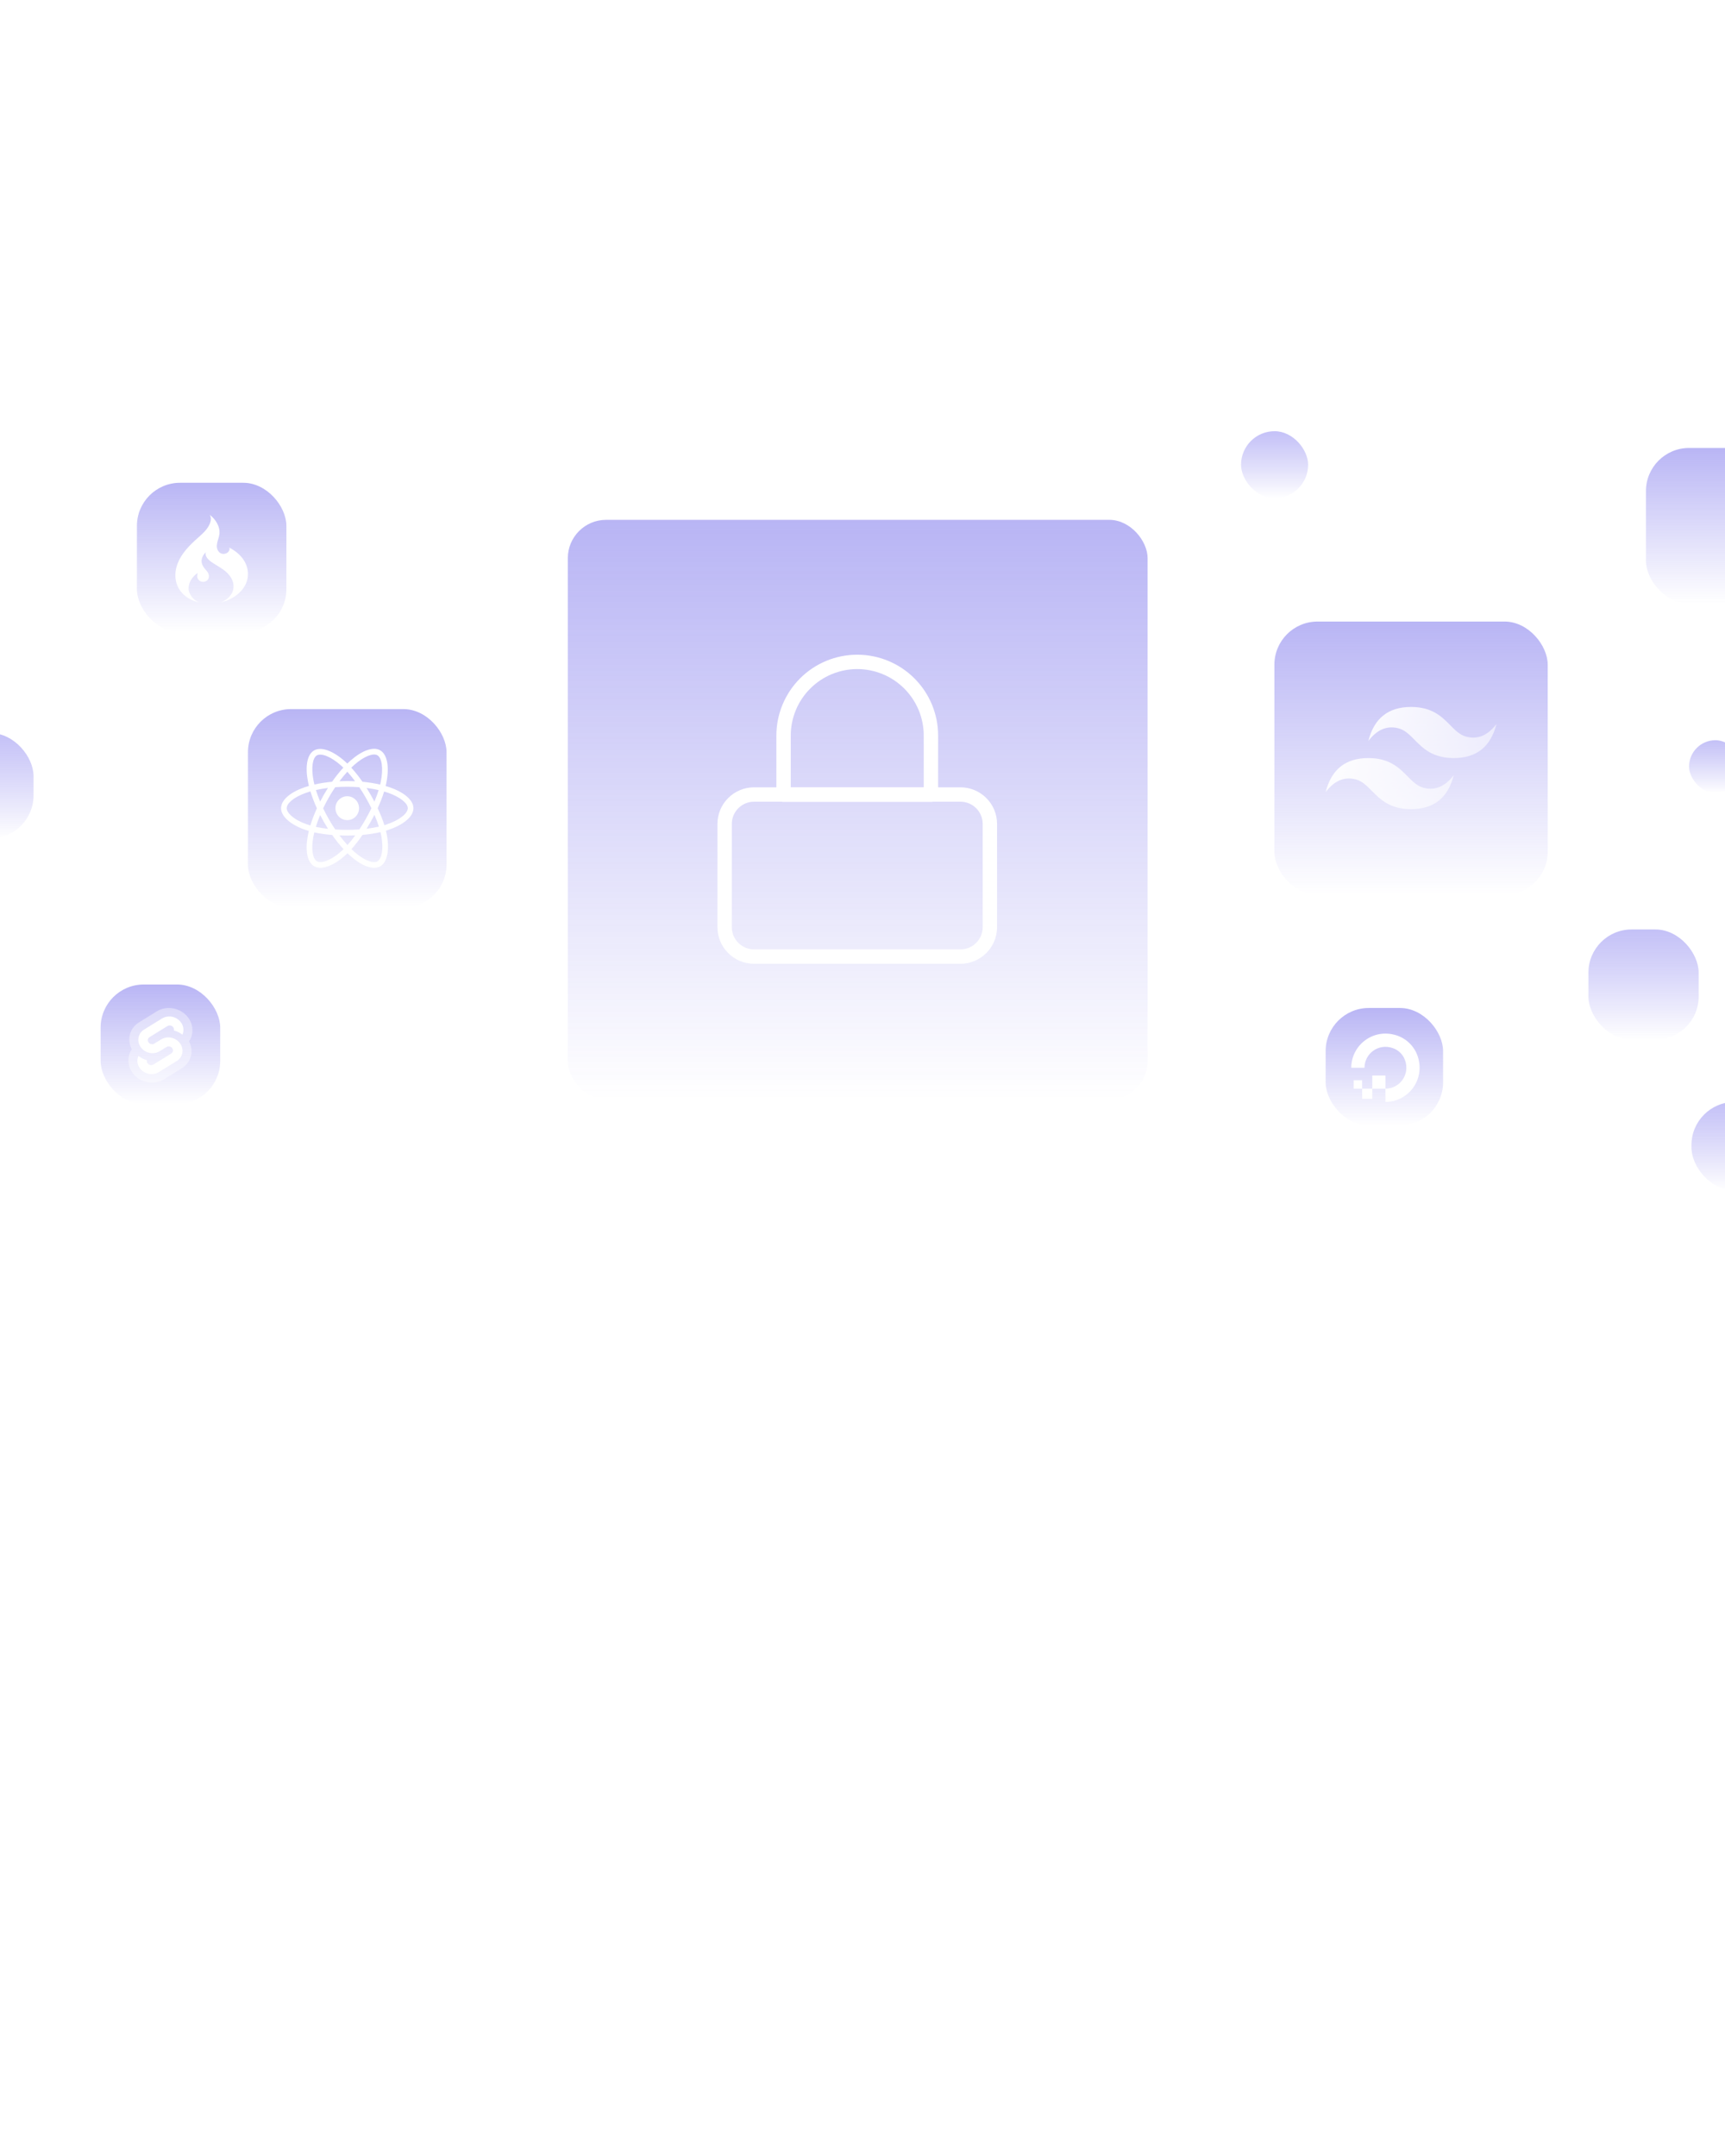 <svg width="720" height="900" viewBox="0 0 720 900" fill="none" xmlns="http://www.w3.org/2000/svg">
<circle cx="541.5" cy="717.5" r="467.5" fill="url(#paint0_linear_303_4)" fill-opacity="0.03"/>
<circle cx="333.5" cy="533.5" r="467.5" fill="url(#paint1_linear_303_4)" fill-opacity="0.02"/>
<circle cx="296" cy="472" r="545" fill="url(#paint2_linear_303_4)" fill-opacity="0.03"/>
<circle cx="632" cy="784" r="350" fill="url(#paint3_linear_303_4)" fill-opacity="0.01"/>
<rect x="103.495" y="296.004" width="82.884" height="82.884" rx="18" fill="url(#paint4_linear_303_4)" fill-opacity="0.4"/>
<g clip-path="url(#clip0_303_4)">
<path d="M162.74 328.683C162.167 328.483 161.573 328.295 160.962 328.116C161.062 327.702 161.154 327.292 161.236 326.89C162.583 320.285 161.703 314.964 158.696 313.213C155.814 311.533 151.1 313.284 146.338 317.471C145.88 317.874 145.421 318.3 144.962 318.747C144.657 318.451 144.351 318.166 144.047 317.893C139.057 313.415 134.055 311.529 131.052 313.286C128.172 314.97 127.319 319.972 128.532 326.232C128.649 326.836 128.785 327.454 128.94 328.082C128.232 328.285 127.549 328.501 126.895 328.731C121.045 330.792 117.309 334.023 117.309 337.373C117.309 340.834 121.32 344.305 127.413 346.409C127.894 346.575 128.393 346.732 128.907 346.881C128.74 347.56 128.595 348.226 128.473 348.875C127.317 355.025 128.22 359.909 131.092 361.583C134.059 363.312 139.038 361.535 143.886 357.253C144.269 356.914 144.654 356.555 145.039 356.179C145.538 356.665 146.037 357.125 146.533 357.556C151.229 361.64 155.867 363.289 158.736 361.61C161.7 359.876 162.663 354.63 161.413 348.246C161.317 347.759 161.206 347.261 161.081 346.754C161.431 346.649 161.774 346.542 162.109 346.429C168.443 344.309 172.565 340.88 172.565 337.373C172.565 334.011 168.708 330.759 162.74 328.683ZM161.367 344.165C161.064 344.266 160.754 344.364 160.438 344.459C159.739 342.222 158.795 339.843 157.64 337.385C158.743 334.986 159.65 332.637 160.33 330.414C160.895 330.58 161.443 330.754 161.972 330.938C167.085 332.717 170.204 335.347 170.204 337.373C170.204 339.532 166.836 342.334 161.367 344.165ZM159.097 348.71C159.65 351.532 159.729 354.084 159.363 356.079C159.034 357.872 158.372 359.067 157.553 359.546C155.812 360.564 152.088 359.24 148.072 355.748C147.612 355.347 147.148 354.92 146.683 354.468C148.24 352.747 149.796 350.746 151.314 348.525C153.986 348.285 156.509 347.894 158.798 347.359C158.911 347.818 159.011 348.269 159.097 348.71ZM136.147 359.37C134.446 359.977 133.09 359.994 132.271 359.517C130.528 358.501 129.804 354.58 130.792 349.319C130.905 348.717 131.04 348.098 131.195 347.466C133.459 347.972 135.964 348.336 138.642 348.555C140.171 350.729 141.772 352.727 143.385 354.477C143.033 354.821 142.682 355.148 142.332 355.457C140.189 357.35 138.04 358.694 136.147 359.37ZM128.176 344.152C125.482 343.221 123.257 342.012 121.732 340.692C120.361 339.506 119.669 338.329 119.669 337.373C119.669 335.34 122.669 332.747 127.672 330.984C128.279 330.77 128.915 330.568 129.574 330.379C130.265 332.652 131.172 335.028 132.267 337.431C131.158 339.87 130.238 342.284 129.54 344.584C129.07 344.447 128.615 344.303 128.176 344.152ZM130.848 325.774C129.81 320.411 130.499 316.365 132.235 315.35C134.083 314.269 138.171 315.811 142.479 319.676C142.755 319.923 143.031 320.182 143.309 320.45C141.703 322.192 140.117 324.175 138.601 326.336C136.003 326.579 133.515 326.97 131.228 327.494C131.084 326.909 130.957 326.335 130.848 325.774ZM154.683 331.721C154.136 330.767 153.575 329.835 153.003 328.929C154.766 329.154 156.455 329.453 158.041 329.819C157.565 331.361 156.971 332.974 156.273 334.627C155.771 333.665 155.241 332.696 154.683 331.721ZM144.963 322.154C146.052 323.346 147.142 324.677 148.215 326.121C147.134 326.07 146.04 326.043 144.937 326.043C143.844 326.043 142.758 326.069 141.684 326.12C142.758 324.689 143.857 323.36 144.963 322.154ZM135.181 331.738C134.635 332.695 134.115 333.659 133.621 334.625C132.934 332.978 132.346 331.358 131.865 329.794C133.442 329.437 135.123 329.145 136.875 328.925C136.295 329.839 135.729 330.778 135.181 331.737V331.738ZM136.925 345.992C135.116 345.788 133.409 345.512 131.833 345.165C132.321 343.573 132.922 341.918 133.624 340.235C134.119 341.201 134.641 342.165 135.19 343.124H135.191C135.75 344.102 136.33 345.059 136.925 345.992ZM145.029 352.76C143.91 351.54 142.794 350.191 141.704 348.74C142.762 348.782 143.841 348.803 144.937 348.803C146.063 348.803 147.177 348.777 148.272 348.728C147.196 350.206 146.11 351.557 145.029 352.76ZM156.295 340.15C157.034 341.851 157.656 343.496 158.151 345.061C156.549 345.431 154.819 345.728 152.996 345.949C153.57 345.031 154.136 344.083 154.693 343.108C155.255 342.122 155.79 341.134 156.295 340.15ZM152.648 341.916C151.784 343.43 150.897 344.875 149.997 346.238C148.357 346.357 146.663 346.418 144.937 346.418C143.217 346.418 141.545 346.364 139.934 346.258C138.997 344.877 138.091 343.428 137.233 341.929H137.233C136.377 340.435 135.59 338.929 134.876 337.43C135.589 335.929 136.375 334.42 137.226 332.929L137.226 332.929C138.079 331.434 138.977 329.992 139.905 328.619C141.549 328.494 143.234 328.428 144.937 328.428H144.937C146.648 328.428 148.335 328.494 149.978 328.621C150.891 329.984 151.783 331.421 152.64 332.916C153.506 334.429 154.302 335.927 155.022 337.397C154.305 338.891 153.51 340.405 152.648 341.916ZM157.517 315.279C159.368 316.357 160.087 320.706 158.925 326.409C158.85 326.773 158.767 327.143 158.676 327.519C156.384 326.984 153.894 326.586 151.288 326.339C149.77 324.154 148.196 322.168 146.617 320.449C147.042 320.036 147.466 319.642 147.888 319.271C151.967 315.683 155.78 314.267 157.517 315.279ZM144.937 332.387C147.662 332.387 149.871 334.619 149.871 337.373C149.871 340.127 147.662 342.359 144.937 342.359C142.212 342.359 140.003 340.127 140.003 337.373C140.003 334.619 142.212 332.387 144.937 332.387Z" fill="white"/>
</g>
<rect x="42" y="410.972" width="49.909" height="49.909" rx="18" fill="url(#paint5_linear_303_4)" fill-opacity="0.4"/>
<g clip-path="url(#clip1_303_4)">
<path d="M78.618 424.898C75.635 420.757 69.742 419.53 65.481 422.162L57.998 426.787C55.954 428.034 54.546 430.058 54.12 432.363C53.763 434.283 54.077 436.263 55.011 437.991C54.371 438.933 53.934 439.992 53.727 441.102C53.297 443.451 53.86 445.87 55.29 447.811C58.274 451.953 64.167 453.18 68.427 450.547L75.91 445.923C77.954 444.676 79.362 442.652 79.789 440.347C80.146 438.427 79.832 436.446 78.898 434.718C79.538 433.776 79.975 432.718 80.181 431.607C80.612 429.258 80.049 426.84 78.619 424.898" fill="white" fill-opacity="0.4"/>
<path d="M64.749 448.205C62.337 448.814 59.789 447.898 58.368 445.911C57.508 444.744 57.169 443.289 57.428 441.876C57.471 441.646 57.531 441.419 57.606 441.198L57.748 440.781L58.131 441.054C59.017 441.685 60.007 442.165 61.059 442.473L61.337 442.555L61.312 442.824C61.278 443.207 61.385 443.589 61.614 443.903C62.041 444.501 62.808 444.777 63.535 444.595C63.697 444.552 63.853 444.486 63.995 444.399L71.48 439.773C71.85 439.547 72.106 439.18 72.183 438.763C72.261 438.337 72.159 437.898 71.9 437.546C71.472 436.948 70.705 436.672 69.978 436.854C69.815 436.896 69.66 436.962 69.519 437.05L66.662 438.816C66.192 439.105 65.68 439.324 65.142 439.463C62.73 440.071 60.182 439.155 58.761 437.169C57.9 436.001 57.561 434.547 57.82 433.133C58.077 431.747 58.924 430.53 60.154 429.78L67.638 425.154C68.108 424.864 68.621 424.645 69.159 424.506C71.572 423.898 74.12 424.813 75.541 426.8C76.401 427.967 76.74 429.422 76.481 430.835C76.437 431.065 76.378 431.291 76.302 431.513L76.161 431.93L75.778 431.657C74.892 431.026 73.902 430.546 72.85 430.238L72.572 430.156L72.597 429.887C72.631 429.504 72.524 429.122 72.295 428.808C71.868 428.209 71.1 427.933 70.374 428.116C70.211 428.158 70.056 428.224 69.914 428.312L62.429 432.938C62.058 433.164 61.803 433.531 61.726 433.948C61.648 434.374 61.75 434.812 62.009 435.165C62.437 435.763 63.204 436.039 63.931 435.857C64.094 435.814 64.249 435.748 64.391 435.661L67.247 433.896C67.716 433.606 68.229 433.387 68.766 433.248C71.179 432.64 73.727 433.555 75.148 435.542C76.008 436.709 76.347 438.164 76.088 439.577C75.832 440.964 74.985 442.181 73.755 442.932L66.27 447.557C65.8 447.847 65.287 448.066 64.749 448.205" fill="white"/>
</g>
<rect x="57.151" y="201.533" width="62.386" height="62.386" rx="18" fill="url(#paint6_linear_303_4)" fill-opacity="0.4"/>
<path d="M82.941 251.439C80.759 250.493 78.718 248.086 78.713 245.623C78.707 242.938 80.402 240.658 82.509 239.16C82.256 240.121 82.118 241 82.745 241.86C83.329 242.659 84.351 243.048 85.316 242.837C87.571 242.342 87.674 239.852 86.338 238.402C85.016 236.966 83.737 235.343 84.24 233.261C84.492 232.217 85.131 231.239 85.939 230.54C85.318 232.18 87.084 233.798 88.248 234.604C90.267 236.002 92.482 237.058 94.338 238.697C96.291 240.42 97.733 242.749 97.442 245.45C97.126 248.378 94.81 250.414 92.211 251.442C97.702 250.225 103.377 245.945 103.493 239.829C103.589 234.798 100.152 230.926 95.894 228.709L95.672 228.587C95.789 228.872 95.827 229.114 95.822 229.331C95.861 229.171 95.886 229.007 95.894 228.837C95.892 229.048 95.865 229.247 95.816 229.434L95.822 229.331C95.758 229.602 95.651 229.855 95.507 230.085L95.57 230.018C94.72 231.433 92.421 231.74 91.285 230.275C89.458 227.918 91.323 225.378 91.584 222.882C91.91 219.755 89.957 216.719 87.535 214.902C88.869 217.068 87.112 219.935 85.706 221.537C84.343 223.091 82.685 224.388 81.18 225.799C79.564 227.315 78.009 228.912 76.681 230.691C74.023 234.252 72.396 238.731 73.592 243.174C74.787 247.614 78.617 250.44 82.941 251.439Z" fill="white"/>
<g filter="url(#filter0_f_303_4)">
<rect x="-30" y="306" width="44" height="44" rx="18" fill="url(#paint7_linear_303_4)" fill-opacity="0.4"/>
</g>
<rect x="687" y="187" width="65" height="65" rx="18" fill="url(#paint8_linear_303_4)" fill-opacity="0.4"/>
<g filter="url(#filter1_f_303_4)">
<rect x="663" y="388" width="46" height="46" rx="18" fill="url(#paint9_linear_303_4)" fill-opacity="0.4"/>
</g>
<g filter="url(#filter2_f_303_4)">
<rect x="706" y="460" width="37" height="37" rx="18" fill="url(#paint10_linear_303_4)" fill-opacity="0.4"/>
</g>
<g filter="url(#filter3_f_303_4)">
<rect x="518" y="180" width="28" height="28" rx="14" fill="url(#paint11_linear_303_4)" fill-opacity="0.4"/>
</g>
<g filter="url(#filter4_f_303_4)">
<rect x="705" y="309" width="22" height="22" rx="11" fill="url(#paint12_linear_303_4)" fill-opacity="0.4"/>
</g>
<rect x="553.312" y="420.775" width="49.017" height="49.017" rx="18" fill="url(#paint13_linear_303_4)" fill-opacity="0.4"/>
<path d="M578.267 454.481V459.99C587.604 459.99 594.874 450.969 591.819 441.185C590.484 436.91 587.087 433.512 582.811 432.177C573.027 429.123 564.007 436.393 564.007 445.73H569.528C569.529 445.73 569.53 445.729 569.53 445.729C569.531 439.869 575.33 435.339 581.49 437.574C583.772 438.402 585.593 440.223 586.422 442.505C588.657 448.662 584.134 454.458 578.279 454.467V448.976C578.279 448.976 578.279 448.975 578.278 448.975H572.774C572.774 448.975 572.773 448.976 572.773 448.976V454.481H578.267ZM572.772 458.712H568.543L568.542 458.711V454.481H572.773V458.711C572.773 458.711 572.773 458.712 572.772 458.712ZM568.545 454.481H564.999C564.998 454.481 564.997 454.48 564.997 454.48V450.936C564.997 450.936 564.998 450.933 564.999 450.933H568.542C568.544 450.933 568.545 450.935 568.545 450.935V454.481Z" fill="white"/>
<rect x="531.923" y="259.463" width="114.077" height="114.077" rx="18" fill="url(#paint14_linear_303_4)" fill-opacity="0.4"/>
<g clip-path="url(#clip2_303_4)">
<path d="M588.961 295.112C579.455 295.112 573.513 299.853 571.137 309.335C574.702 304.594 578.861 302.816 583.614 304.001C586.326 304.678 588.264 306.64 590.41 308.812C593.905 312.351 597.95 316.446 606.786 316.446C616.292 316.446 622.234 311.705 624.611 302.224C621.046 306.964 616.887 308.742 612.133 307.557C609.421 306.881 607.483 304.918 605.337 302.746C601.842 299.208 597.797 295.112 588.961 295.112ZM571.137 316.446C561.63 316.446 555.689 321.187 553.312 330.669C556.877 325.928 561.036 324.15 565.79 325.335C568.501 326.012 570.44 327.974 572.585 330.146C576.081 333.685 580.126 337.78 588.961 337.78C598.468 337.78 604.409 333.039 606.786 323.557C603.221 328.298 599.062 330.076 594.309 328.891C591.597 328.215 589.658 326.252 587.513 324.08C584.018 320.542 579.972 316.446 571.137 316.446Z" fill="url(#paint15_linear_303_4)"/>
</g>
<rect x="237" y="217" width="242" height="242" rx="16" fill="url(#paint16_linear_303_4)" fill-opacity="0.4"/>
<path d="M413.168 343.961C413.168 337.167 407.66 331.659 400.866 331.659H388.665H357.81H326.955H314.754C307.96 331.659 302.453 337.167 302.453 343.961V387.017C302.453 393.811 307.96 399.318 314.754 399.318H400.866C407.66 399.318 413.168 393.811 413.168 387.017V343.961Z" fill="white" fill-opacity="0.05" stroke="white" stroke-width="6" stroke-linecap="round" stroke-linejoin="round"/>
<path d="M327.056 331.76V307.056C327.056 298.899 330.296 291.077 336.064 285.309C341.831 279.542 349.653 276.302 357.81 276.302C365.967 276.302 373.789 279.542 379.556 285.309C385.324 291.077 388.564 298.899 388.564 307.056V331.76H327.056Z" fill="white" fill-opacity="0.05" stroke="white" stroke-width="6" stroke-linecap="round" stroke-linejoin="round"/>
<defs>
<filter id="filter0_f_303_4" x="-38" y="298" width="60" height="60" filterUnits="userSpaceOnUse" color-interpolation-filters="sRGB">
<feFlood flood-opacity="0" result="BackgroundImageFix"/>
<feBlend mode="normal" in="SourceGraphic" in2="BackgroundImageFix" result="shape"/>
<feGaussianBlur stdDeviation="4" result="effect1_foregroundBlur_303_4"/>
</filter>
<filter id="filter1_f_303_4" x="655" y="380" width="62" height="62" filterUnits="userSpaceOnUse" color-interpolation-filters="sRGB">
<feFlood flood-opacity="0" result="BackgroundImageFix"/>
<feBlend mode="normal" in="SourceGraphic" in2="BackgroundImageFix" result="shape"/>
<feGaussianBlur stdDeviation="4" result="effect1_foregroundBlur_303_4"/>
</filter>
<filter id="filter2_f_303_4" x="698" y="452" width="53" height="53" filterUnits="userSpaceOnUse" color-interpolation-filters="sRGB">
<feFlood flood-opacity="0" result="BackgroundImageFix"/>
<feBlend mode="normal" in="SourceGraphic" in2="BackgroundImageFix" result="shape"/>
<feGaussianBlur stdDeviation="4" result="effect1_foregroundBlur_303_4"/>
</filter>
<filter id="filter3_f_303_4" x="510" y="172" width="44" height="44" filterUnits="userSpaceOnUse" color-interpolation-filters="sRGB">
<feFlood flood-opacity="0" result="BackgroundImageFix"/>
<feBlend mode="normal" in="SourceGraphic" in2="BackgroundImageFix" result="shape"/>
<feGaussianBlur stdDeviation="4" result="effect1_foregroundBlur_303_4"/>
</filter>
<filter id="filter4_f_303_4" x="697" y="301" width="38" height="38" filterUnits="userSpaceOnUse" color-interpolation-filters="sRGB">
<feFlood flood-opacity="0" result="BackgroundImageFix"/>
<feBlend mode="normal" in="SourceGraphic" in2="BackgroundImageFix" result="shape"/>
<feGaussianBlur stdDeviation="4" result="effect1_foregroundBlur_303_4"/>
</filter>
<linearGradient id="paint0_linear_303_4" x1="160" y1="418" x2="293.5" y2="881" gradientUnits="userSpaceOnUse">
<stop stop-color="white" stop-opacity="0.4"/>
<stop offset="1" stop-color="white" stop-opacity="0"/>
</linearGradient>
<linearGradient id="paint1_linear_303_4" x1="32.964" y1="206.25" x2="426.332" y2="681.764" gradientUnits="userSpaceOnUse">
<stop stop-color="white"/>
<stop offset="1" stop-color="white" stop-opacity="0"/>
</linearGradient>
<linearGradient id="paint2_linear_303_4" x1="-54.357" y1="90.5" x2="404.221" y2="644.843" gradientUnits="userSpaceOnUse">
<stop stop-color="white"/>
<stop offset="1" stop-color="white" stop-opacity="0"/>
</linearGradient>
<linearGradient id="paint3_linear_303_4" x1="407" y1="539" x2="701.5" y2="895" gradientUnits="userSpaceOnUse">
<stop stop-color="white"/>
<stop offset="1" stop-color="white" stop-opacity="0"/>
</linearGradient>
<linearGradient id="paint4_linear_303_4" x1="144.937" y1="296.004" x2="144.937" y2="378.888" gradientUnits="userSpaceOnUse">
<stop stop-color="#4F46E5"/>
<stop offset="1" stop-color="#4F46E5" stop-opacity="0"/>
</linearGradient>
<linearGradient id="paint5_linear_303_4" x1="66.954" y1="410.972" x2="66.954" y2="460.881" gradientUnits="userSpaceOnUse">
<stop stop-color="#4F46E5"/>
<stop offset="1" stop-color="#4F46E5" stop-opacity="0"/>
</linearGradient>
<linearGradient id="paint6_linear_303_4" x1="88.344" y1="201.533" x2="88.344" y2="263.919" gradientUnits="userSpaceOnUse">
<stop stop-color="#4F46E5"/>
<stop offset="1" stop-color="#4F46E5" stop-opacity="0"/>
</linearGradient>
<linearGradient id="paint7_linear_303_4" x1="-8" y1="306" x2="-8" y2="350" gradientUnits="userSpaceOnUse">
<stop stop-color="#6B63EB"/>
<stop offset="1" stop-color="#4F46E5" stop-opacity="0"/>
</linearGradient>
<linearGradient id="paint8_linear_303_4" x1="719.5" y1="187" x2="719.5" y2="252" gradientUnits="userSpaceOnUse">
<stop stop-color="#4F46E5"/>
<stop offset="1" stop-color="#4F46E5" stop-opacity="0"/>
</linearGradient>
<linearGradient id="paint9_linear_303_4" x1="686" y1="388" x2="686" y2="434" gradientUnits="userSpaceOnUse">
<stop stop-color="#6B63EB"/>
<stop offset="1" stop-color="#4F46E5" stop-opacity="0"/>
</linearGradient>
<linearGradient id="paint10_linear_303_4" x1="724.5" y1="460" x2="724.5" y2="497" gradientUnits="userSpaceOnUse">
<stop stop-color="#6B63EB"/>
<stop offset="1" stop-color="#4F46E5" stop-opacity="0"/>
</linearGradient>
<linearGradient id="paint11_linear_303_4" x1="532" y1="180" x2="532" y2="208" gradientUnits="userSpaceOnUse">
<stop stop-color="#6B63EB"/>
<stop offset="1" stop-color="#4F46E5" stop-opacity="0"/>
</linearGradient>
<linearGradient id="paint12_linear_303_4" x1="716" y1="309" x2="716" y2="331" gradientUnits="userSpaceOnUse">
<stop stop-color="#6B63EB"/>
<stop offset="1" stop-color="#4F46E5" stop-opacity="0"/>
</linearGradient>
<linearGradient id="paint13_linear_303_4" x1="577.821" y1="420.775" x2="577.821" y2="469.793" gradientUnits="userSpaceOnUse">
<stop stop-color="#4F46E5"/>
<stop offset="1" stop-color="#4F46E5" stop-opacity="0"/>
</linearGradient>
<linearGradient id="paint14_linear_303_4" x1="588.961" y1="259.463" x2="588.961" y2="373.54" gradientUnits="userSpaceOnUse">
<stop stop-color="#4F46E5"/>
<stop offset="1" stop-color="#4F46E5" stop-opacity="0"/>
</linearGradient>
<linearGradient id="paint15_linear_303_4" x1="551.332" y1="308.766" x2="612.83" y2="344.316" gradientUnits="userSpaceOnUse">
<stop stop-color="white"/>
<stop offset="1" stop-color="white" stop-opacity="0.5"/>
</linearGradient>
<linearGradient id="paint16_linear_303_4" x1="358" y1="217" x2="358" y2="459" gradientUnits="userSpaceOnUse">
<stop stop-color="#4F46E5"/>
<stop offset="1" stop-color="#4F46E5" stop-opacity="0"/>
</linearGradient>
<clipPath id="clip0_303_4">
<rect width="55.256" height="49.73" fill="white" transform="translate(117.309 312.58)"/>
</clipPath>
<clipPath id="clip1_303_4">
<rect width="26.737" height="31.193" fill="white" transform="translate(53.586 420.775)"/>
</clipPath>
<clipPath id="clip2_303_4">
<rect width="71.298" height="42.779" fill="white" transform="translate(553.312 295.112)"/>
</clipPath>
</defs>
</svg>
